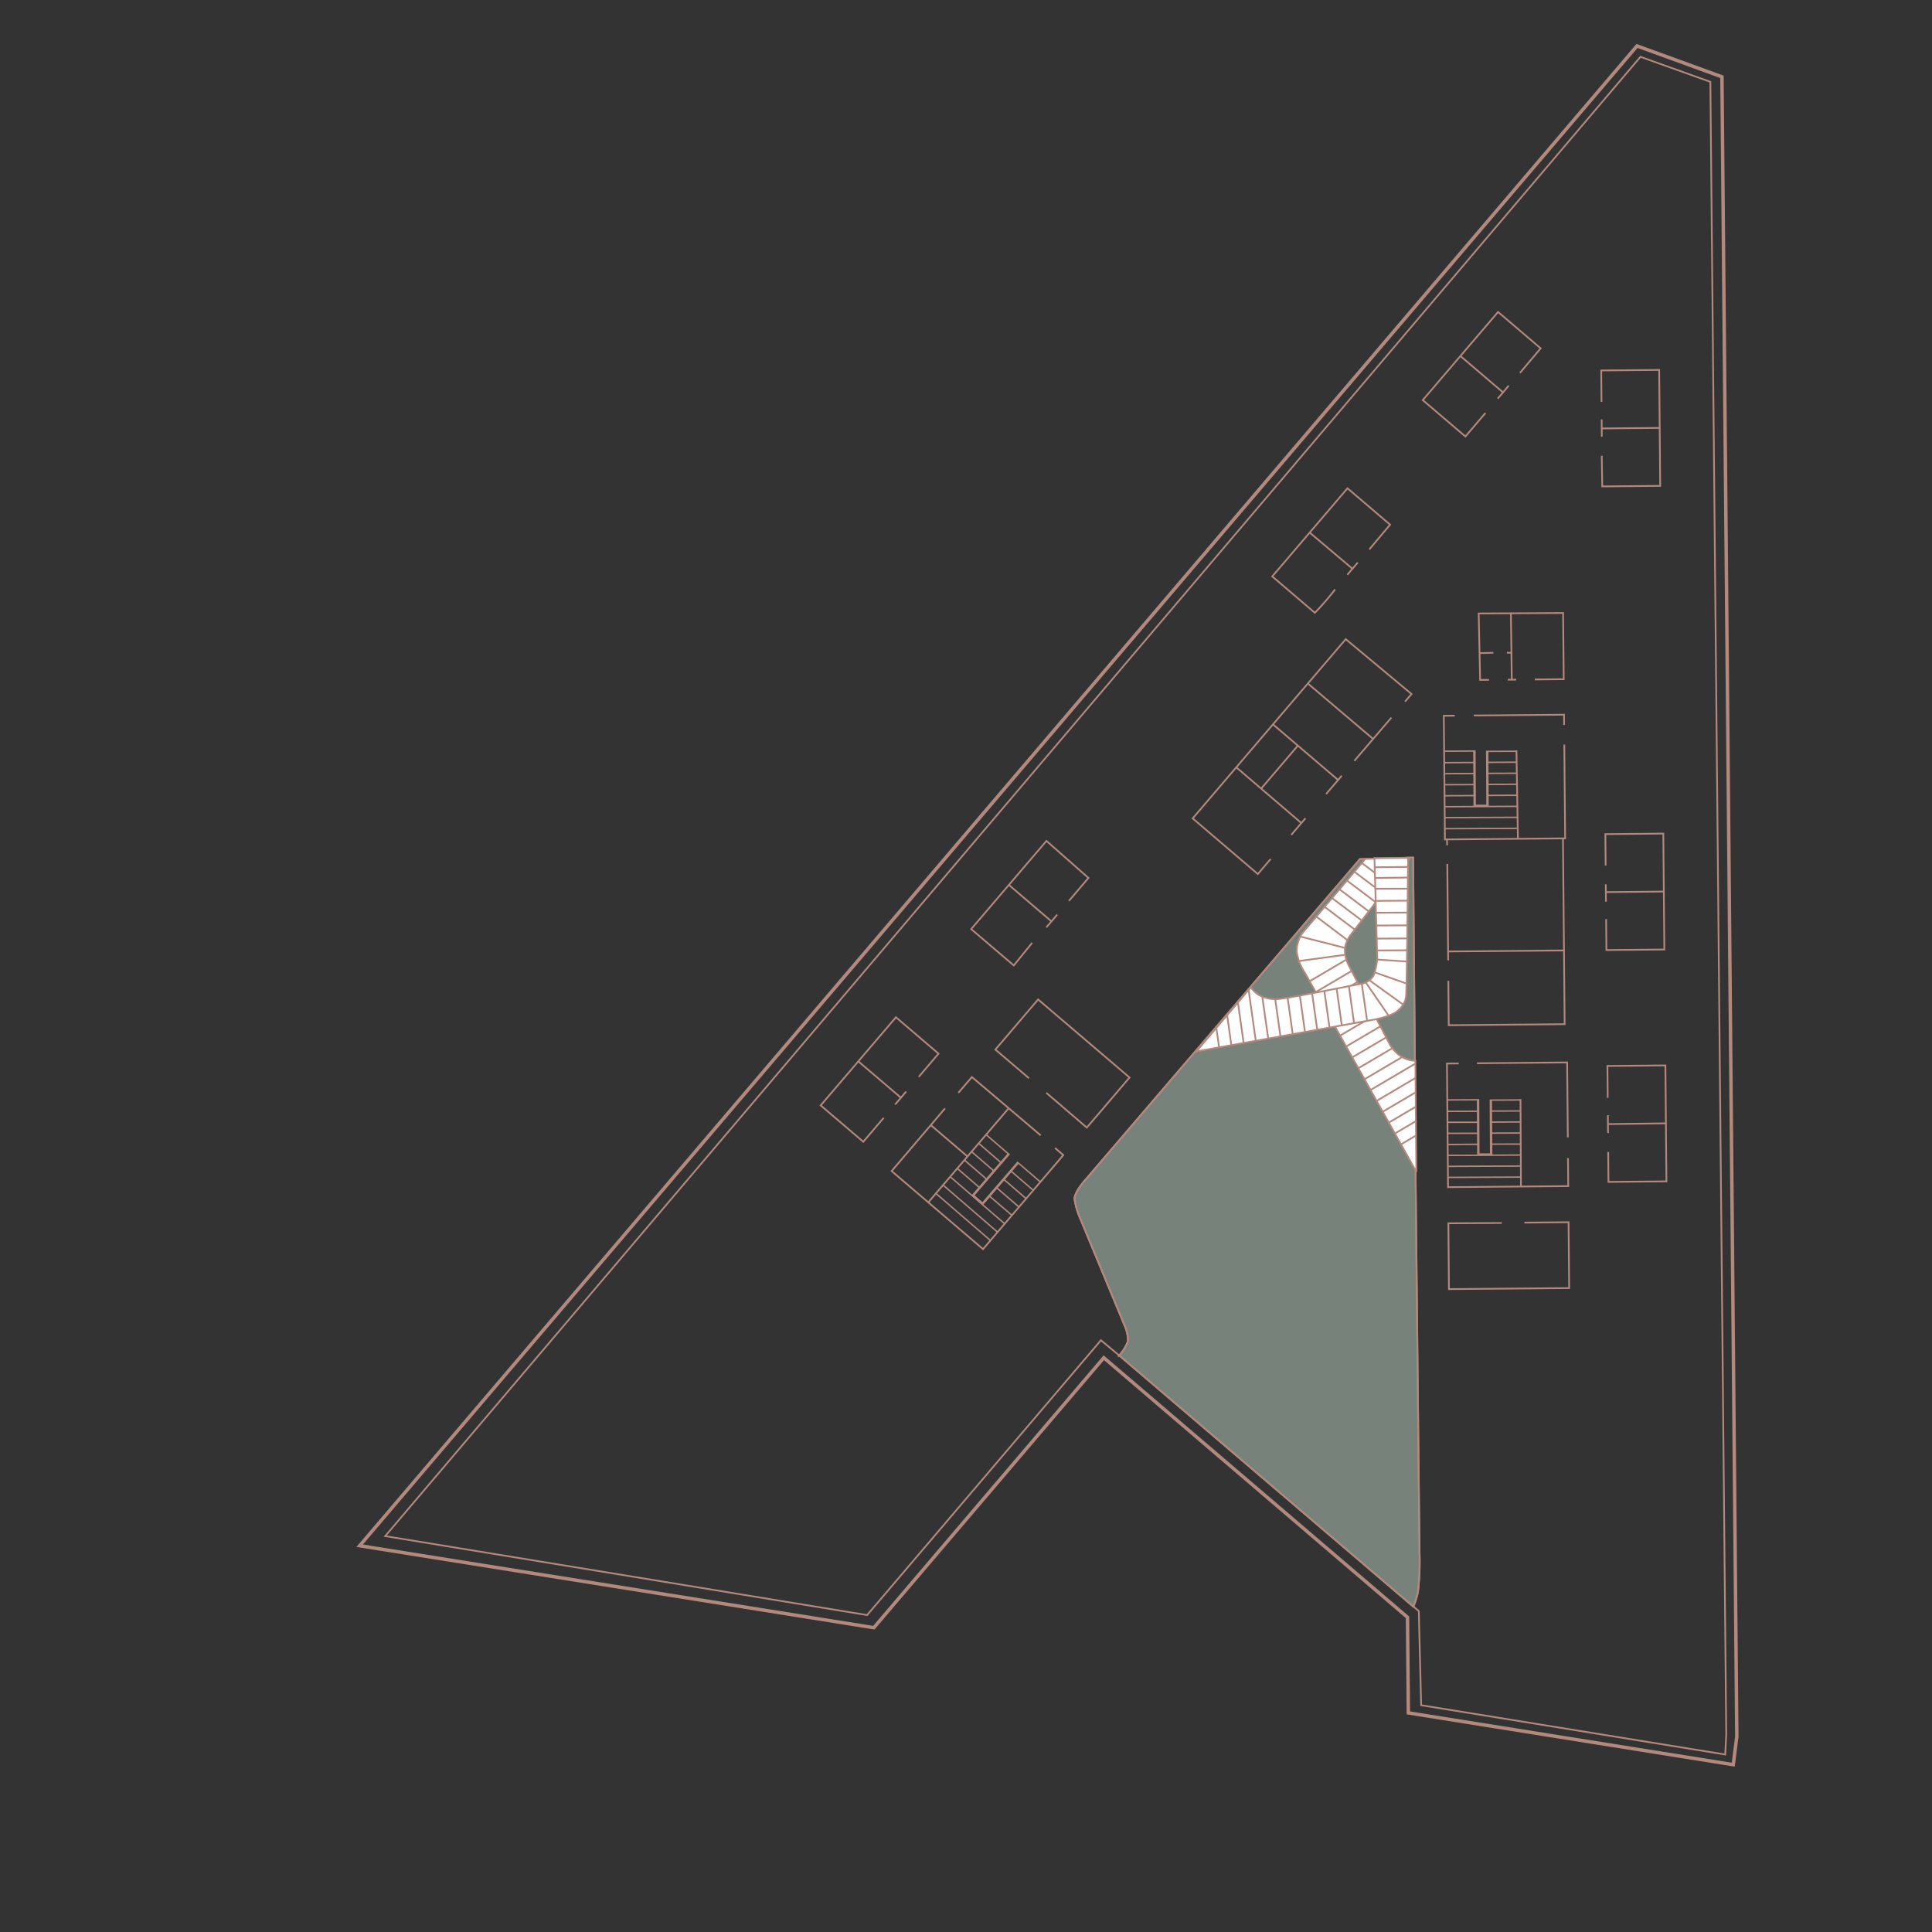 <svg xmlns="http://www.w3.org/2000/svg" xmlns:xlink="http://www.w3.org/1999/xlink" viewBox="0 -85 90 90"><rect x="0" y="-85" width="90" height="90" fill="#333333" stroke="none"/><defs><style>.cls-1,.cls-10,.cls-11,.cls-3,.cls-5{fill:none;}.cls-2{fill:#77827a;}.cls-10,.cls-11,.cls-2,.cls-3,.cls-4,.cls-5{stroke:#b4897d;}.cls-10,.cls-2,.cls-3,.cls-4,.cls-5{stroke-width:0.08px;}.cls-3{stroke-miterlimit:10;}.cls-4{fill:#fff;}.cls-4,.cls-5{stroke-linecap:square;}.cls-6{clip-path:url(#clip-path);}.cls-7{fill:#b4897d;}.cls-8{clip-path:url(#clip-path-2);}.cls-9{clip-path:url(#clip-path-3);}.cls-11{stroke-width:0.16px;}</style><clipPath id="clip-path"><rect class="cls-1" x="24.894" y="45.863" width="3.635" height="3.91" transform="translate(-10.016 7.183) rotate(-12.92)"/></clipPath><clipPath id="clip-path-2"><rect class="cls-1" x="36.325" y="73.12" width="3.92" height="3.669" transform="translate(-45.867 73.374) rotate(-61.867)"/></clipPath><clipPath id="clip-path-3"><rect class="cls-1" x="44.101" y="58.857" width="3.92" height="3.669" transform="matrix(0.471, -0.882, 0.882, 0.471, -29.178, 72.694)"/></clipPath></defs>
<g id='wrapper' transform='rotate(28), scale(1, -1)'>
<title>5</title>
<g id="Stairs_Outline" data-name="Stairs Outline"><path class="cls-2" d="M35.772,43.775l17.596-3.904a4.283,4.283,0,0,1-.127.692,12.187,12.187,0,0,1-.812,1.686L43.846,57.995l-5.143,3.287.803,1.53c.052.074.623-.435,1.011-.56a1.807,1.807,0,0,1,.977.103l-4.52,8.326-.253-.14.948-1.725-1.494-.611-.887,1.521-.47-.27-4.272-19.17s-.195-.76-.035-1.048a3.486,3.486,0,0,1,.686-.702l4.188-3.449a1.729,1.729,0,0,0,.436-.535A1.927,1.927,0,0,0,35.772,43.775Z"/><path class="cls-3" d="M36.721,70.542l-1.903-1.086-4.272-19.17s-.195-.76-.035-1.048a3.486,3.486,0,0,1,.686-.702l4.188-3.449a1.729,1.729,0,0,0,.436-.535,2.249,2.249,0,0,0-.069-.854"/><path class="cls-3" d="M53.368,39.846a4.431,4.431,0,0,1-.127.716,12.187,12.187,0,0,1-.812,1.686L43.846,57.995l-5.143,3.287.803,1.53c.052.074.623-.435,1.011-.56a1.807,1.807,0,0,1,.977.103l-4.52,8.326-.253-.14"/></g><g id="Stairs"><path class="cls-4" d="M43.978,57.828l-8.933,5.747a2.382,2.382,0,0,0-.802.689,1.506,1.506,0,0,0-.177.875l.969,4.444,1.817,1.021-.767-4.531a1.424,1.424,0,0,1,.061-.596,1.529,1.529,0,0,1,.527-.631l3.432-2.363a1.692,1.692,0,0,1,.833-.246,1.291,1.291,0,0,1,.572.138Z"/><line class="cls-5" x1="35.444" y1="63.369" x2="36.425" y2="64.97"/><line class="cls-5" x1="35.935" y1="63.06" x2="36.916" y2="64.661"/><line class="cls-5" x1="36.427" y1="62.752" x2="37.385" y2="64.315"/><line class="cls-5" x1="36.919" y1="62.443" x2="37.899" y2="64.043"/><line class="cls-5" x1="37.41" y1="62.134" x2="38.391" y2="63.735"/><line class="cls-5" x1="37.865" y1="61.765" x2="38.848" y2="63.369"/><line class="cls-5" x1="38.356" y1="61.456" x2="39.311" y2="63.014"/><line class="cls-5" x1="38.848" y1="61.147" x2="39.792" y2="62.689"/><line class="cls-5" x1="39.335" y1="60.834" x2="40.27" y2="62.358"/><line class="cls-5" x1="39.834" y1="60.522" x2="40.875" y2="62.222"/><line class="cls-5" x1="40.322" y1="60.22" x2="41.543" y2="62.212"/><line class="cls-5" x1="40.793" y1="59.877" x2="41.864" y2="61.626"/><line class="cls-5" x1="41.283" y1="59.566" x2="42.189" y2="61.045"/><line class="cls-5" x1="41.771" y1="59.252" x2="42.512" y2="60.462"/><line class="cls-5" x1="42.258" y1="58.935" x2="42.851" y2="59.904"/><line class="cls-5" x1="42.746" y1="58.62" x2="43.154" y2="59.287"/><line class="cls-5" x1="34.413" y1="66.72" x2="36.129" y2="66.447"/><line class="cls-5" x1="34.326" y1="66.129" x2="36.042" y2="65.856"/><line class="cls-5" x1="34.072" y1="64.97" x2="36.146" y2="65.476"/><line class="cls-5" x1="34.536" y1="63.928" x2="36.297" y2="65.193"/><line class="cls-5" x1="34.536" y1="67.242" x2="36.207" y2="66.976"/><line class="cls-5" x1="34.659" y1="67.764" x2="36.307" y2="67.502"/><line class="cls-5" x1="34.782" y1="68.286" x2="36.425" y2="68.025"/><line class="cls-5" x1="34.905" y1="68.808" x2="36.498" y2="68.555"/><line class="cls-5" x1="35.028" y1="69.331" x2="36.567" y2="69.085"/><line class="cls-5" x1="35.395" y1="69.814" x2="36.665" y2="69.611"/><path class="cls-4" d="M32.3,57.971,38.96,63.203s.65.531.744.88a1.014,1.014,0,0,1-.06.893c-.183.406-2.87,5.585-2.87,5.585l-1.378-.748,2.3-4.05a3.067,3.067,0,0,0,.23-.802.862.862,0,0,0-.402-.664c-.225-.179-2.283-1.871-2.872-2.289a1.639,1.639,0,0,0-.946-.352,1.291,1.291,0,0,0-.572.138Zm6.352,4.991-1.019,1.39m.532-1.772-1.023,1.409m.566-1.767-.988,1.36m.5-1.676-.97,1.335m.528-1.715-.992,1.366m.53-1.718L35.355,62.5m.516-1.698-.997,1.373m-.471-.34,1.002-1.379m-.435-.386L33.837,61.626m.664-1.912L33.112,61.626m.938-2.268-1.112,1.531m.653-1.887-.804,1.107m.326-1.436-.509.701m6.38,6.894-1.248-.562m1.683-.355-1.514-.23m1.854-.701-1.844.253m1.485-1.017-1.621.842M38.72,66.72l-1.163-.627m-.288.471,1.198.646m-.258.554-1.26-.679m.956,1.191-1.239-.668m.969,1.152-1.255-.677m1.018,1.184-1.268-.679m1.003,1.125L35.871,69.021m1.038,1.134-1.304-.711"/><g class="cls-6"><path class="cls-7" d="M24.643,46.409l3.313-.753.015.065-3.313.753Zm3.432-.255-3.296.749.015.065,3.296-.749Zm-1.193,3.507-.557-2.463.468-.106.553,2.443,1.386-.312-.015-.065-1.278.29-.098-.433L28.6,48.73l-.015-.065-1.258.286-.098-.434,1.304-.296-.015-.065-1.304.296-.098-.435,1.27-.289-.015-.065-1.27.289-.098-.435,1.306-.292-.015-.065-1.306.292-.099-.437,1.303-.295-.015-.065L24.9,47.4l.015.065,1.291-.293.098.431-1.281.291.015.065,1.281-.291.098.434-1.28.291.015.065,1.28-.291.098.434-1.292.296.015.065,1.292-.296.098.434-1.279.291.015.065,1.279-.291.103.455-1.296.294.015.065Z"/></g><g class="cls-8"><path class="cls-7" d="M37.638,72.523l3.021,1.623-.032.059-3.021-1.623Zm2.783,2.078-3.006-1.615-.032.059,3.006,1.615ZM37.198,76.46l1.2-2.229.427.23-1.191,2.211,1.262.681.032-.059-1.165-.626.211-.392,1.147.617.031-.059-1.147-.617.212-.393,1.189.639.032-.059-1.189-.639.212-.393,1.158.622.031-.059-1.158-.622.212-.393,1.171.629.032-.059-1.171-.629.213-.396,1.188.639.032-.059-3.001-1.615-.032.059,1.189.641-.21.39-1.168-.627-.032.059,1.168.627-.212.393-1.167-.627-.032.059,1.167.627-.212.393-1.151-.618-.031.059,1.151.619-.212.393-1.167-.627-.032.059,1.167.627-.222.411L35.95,75.713l-.032.059Z"/></g><g class="cls-9"><path class="cls-7" d="M45.414,58.259l3.021,1.623-.031.059-3.021-1.623Zm2.783,2.078-3.006-1.615-.032.059,3.006,1.615Zm-3.223,1.859,1.2-2.229.427.23-1.191,2.211,1.262.681.032-.059-1.165-.626.211-.392,1.147.617.031-.059-1.147-.617.212-.393,1.189.639.032-.059-1.189-.639.212-.393,1.158.622.032-.059-1.158-.622.212-.393,1.165.621.032-.059L46.512,60.6l.213-.396,1.188.639.032-.059-3.037-1.632-.031.059,1.225.657-.21.391L44.68,59.604l-.032.059,1.211.655-.212.393-1.207-.646-.032.059,1.207.646-.212.393-1.22-.649-.031.059,1.22.649-.212.393-1.208-.648-.031.059,1.208.648-.222.411-1.225-.661-.032.059Z"/></g></g><g id="NEW_Inner" data-name="NEW Inner"><polyline class="cls-10" points="21.435 50.855 21.74 52.239 19.193 52.803 18.025 47.532 20.573 46.968 20.889 48.398"/><polyline class="cls-10" points="21.239 49.972 21.158 49.603 21.067 49.195"/><line class="cls-10" x1="18.608" y1="50.167" x2="21.157" y2="49.603"/><polyline class="cls-10" points="23.413 51.062 23.625 52.006 27.729 51.112"/><polyline class="cls-10" points="28.594 50.906 29.092 50.795 27.846 45.171 22.38 46.383 23.205 50.127"/><line class="cls-10" x1="25.821" y1="51.534" x2="24.568" y2="45.878"/><line class="cls-10" x1="22.988" y1="49.129" x2="25.174" y2="48.644"/><polyline class="cls-10" points="25.995 53.206 23.989 53.649 24.652 56.644 30.119 55.434 29.456 52.439 27.028 52.985"/><polyline class="cls-10" points="23.168 58.843 22.908 57.512 20.359 58.075 21.527 63.349 24.064 62.744 23.763 61.372"/><line class="cls-10" x1="23.582" y1="60.551" x2="23.413" y2="59.787"/><line class="cls-10" x1="20.944" y1="60.717" x2="23.474" y2="60.152"/><polyline class="cls-10" points="31.144 67.508 30.946 66.608 27.049 67.472 28.295 73.096 32.191 72.233 32.005 71.393"/><line class="cls-10" x1="31.465" y1="68.951" x2="31.685" y2="69.948"/><line class="cls-10" x1="27.726" y1="70.527" x2="31.633" y2="69.656"/><line class="cls-10" x1="29.783" y1="72.762" x2="29.215" y2="70.195"/><polyline class="cls-10" points="28.295 73.096 29.425 78.192 33.331 77.375 33.23 76.921"/><line class="cls-10" x1="33.018" y1="75.965" x2="32.44" y2="73.373"/><line class="cls-10" x1="28.841" y1="75.538" x2="32.703" y2="74.694"/><line class="cls-10" x1="32.191" y1="72.233" x2="32.248" y2="72.49"/><path class="cls-10" d="M27.899,80.005a12.206,12.206,0,0,0-.321-1.404l-2.547.564.58,2.621.586,2.65,2.548-.564-.313-1.471"/><polyline class="cls-10" points="25.611 81.787 28.162 81.236 28.083 80.876"/><line class="cls-10" x1="28.245" y1="81.608" x2="28.162" y2="81.236"/><polyline class="cls-10" points="30.768 92.952 31.082 94.417 28.534 94.981 27.365 89.709 29.914 89.145 30.225 90.553"/><line class="cls-10" x1="30.415" y1="91.406" x2="30.586" y2="92.184"/><line class="cls-10" x1="27.954" y1="92.345" x2="30.493" y2="91.782"/><polyline class="cls-10" points="34.756 93.543 34.057 94.832 36.429 96.12 39.007 91.374 36.634 90.085 35.944 91.336"/><line class="cls-10" x1="35.145" y1="92.829" x2="35.53" y2="92.118"/><line class="cls-10" x1="37.711" y1="93.743" x2="35.338" y2="92.454"/><polyline class="cls-10" points="38.085 80.671 39.266 81.313 37.793 84.022 34.331 82.156 35.845 79.454 36.209 79.652"/><line class="cls-10" x1="36.977" y1="80.069" x2="37.318" y2="80.253"/><line class="cls-10" x1="35.653" y1="82.869" x2="37.148" y2="80.144"/><line class="cls-10" x1="35.234" y1="80.544" x2="35.794" y2="80.861"/><line class="cls-10" x1="36.565" y1="81.271" x2="36.351" y2="81.157"/><polyline class="cls-10" points="40.72 78.636 42.806 74.797 37.884 72.124 35.134 77.186 35.583 77.429"/><polyline class="cls-10" points="36.364 77.854 40.055 79.859 40.283 79.439"/><polyline class="cls-10" points="41.118 66.382 42.104 64.566 46.849 67.143 42.707 74.766"/><line class="cls-10" x1="38.518" y1="71.166" x2="40.662" y2="67.221"/><line class="cls-10" x1="45.187" y1="70.15" x2="40.45" y2="67.578"/><line class="cls-10" x1="37.969" y1="72.169" x2="38.104" y2="71.93"/><line class="cls-10" x1="45.483" y1="73.795" x2="45.868" y2="73.087"/><polyline class="cls-10" points="46.256 72.375 46.946 71.106 49.317 72.395 46.739 77.14 44.367 75.851 45.067 74.564"/><line class="cls-10" x1="45.659" y1="73.479" x2="48.02" y2="74.763"/><polyline class="cls-10" points="44.098 63.619 47.788 65.624 49.456 62.555"/><polyline class="cls-10" points="49.915 61.709 50.538 60.562 45.617 57.889 42.869 62.95 43.349 63.211"/><polyline class="cls-10" points="49.536 58.102 51.341 59.084 52.807 56.388 47.884 53.716 46.421 56.411 48.61 57.591"/><polyline class="cls-10" points="50.231 65.055 49.523 66.361 51.895 67.65 54.473 62.904 52.1 61.615 51.435 62.84"/><path class="cls-10" d="M50.616,64.346l.397-.731"/><line class="cls-10" x1="53.183" y1="65.279" x2="50.83" y2="63.989"/><line class="cls-10" x1="46.673" y1="63.094" x2="48.603" y2="59.511"/><line class="cls-10" x1="40.873" y1="73.747" x2="38.879" y2="77.35"/></g><g id="NEW_Outer" data-name="NEW Outer"><polygon class="cls-11" points="31.634 27.212 8.693 19.339 28.431 108.962 32.601 109.549 69.51 41.607 69.979 40.374 55.482 35.398 53.356 39.312 35.189 43.345 31.634 27.212"/><polygon class="cls-10" points="31.082 27.585 34.688 44.002 35.772 43.775 53.687 39.812 55.841 35.993 69.426 40.616 69.031 41.459 32.234 109.089 28.811 108.59 9.533 20.293 31.082 27.585"/></g><g id="Anchor"><line class="cls-1" x2="7.5"/></g>
    <g class="rooms">
        <g id="storey-U2">
            <g id="product-U2-Y06-M">
            </g>
            <g id="product-U2-Y09-I">
            </g>
            <g id="product-U2-X10-M">
            </g>
            <g id="product-U2-Y07-M">
            </g>
            <g id="product-U2-X08-M">
            </g>
            <g id="product-U2-X12-S">
            </g>
            <g id="product-U2-X08-G">
            </g>
            <g id="product-U2-Y08-O">
            </g>
            <g id="product-U2-Y06-I">
            </g>
            <g id="product-U2-X07-G">
            </g>
            <g id="product-U2-X13-R">
            </g>
            <g id="product-U2-X07-H">
            </g>
            <g id="product-U2-Y08-L">
            </g>
            <g id="product-U2-Y08-I">
            </g>
            <g id="product-U2-Y07-J">
            </g>
            <g id="product-U2-X07-K">
            </g>
            <g id="product-U2-X05-A">
            </g>
            <g id="product-U2-X11-A">
            </g>
            <g id="product-U2-Y03-A">
            </g>
            <g id="product-U2-X12-J">
            </g>
            <g id="product-U2-X12-R">
            </g>
            <g id="product-U2-X12-Q">
            </g>
            <g id="product-U2-X12-O">
            </g>
            <g id="product-U2-X06-G">
            </g>
            <g id="product-U2-Y07-I">
            </g>
            <g id="product-U2-X11-I">
            </g>
            <g id="product-U2-X12-T">
            </g>
            <g id="product-U2-X12-R">
            </g>
            <g id="product-U2-X13-Q">
            </g>
        </g>
        <g id="storey-U1">
            <g id="product-U1-X08-M">
            </g>
            <g id="product-U1-X07-H">
            </g>
            <g id="product-U1-X13-R">
            </g>
            <g id="product-U1-X12-O">
            </g>
            <g id="product-U1-X07-G">
            </g>
            <g id="product-U1-X08-G">
            </g>
            <g id="product-U1-X08-I">
            </g>
            <g id="product-U1-Y07-J">
            </g>
            <g id="product-U1-Y03-A">
            </g>
            <g id="product-U1-X07-K">
            </g>
            <g id="product-U1-Y06-I">
            </g>
            <g id="product-U1-Y09-I">
            </g>
            <g id="product-U1-X12-N">
            </g>
            <g id="product-U1-X11-I">
            </g>
            <g id="product-U1-X12-J">
            </g>
            <g id="product-U1-X06-G">
            </g>
            <g id="product-U1-X15-S">
            </g>
            <g id="product-U1-X12-L">
            </g>
            <g id="product-U1-X08-Lb">
            </g>
            <g id="product-U1-X16-T">
            </g>
            <g id="product-U1-X09-O">
            </g>
            <g id="product-U1-X08-Ka">
            </g>
            <g id="product-U1-X08-La">
            </g>
            <g id="product-U1-Y07-O">
            </g>
            <g id="product-U1-X08-Kb">
            </g>
            <g id="product-U1-X08-Kc">
            </g>
            <g id="product-U1-X08-N">
            </g>
            <g id="product-U1-X11-O">
            </g>
            <g id="product-U1-X12-R">
            </g>
            <g id="product-U1-X12-Q">
            </g>
            <g id="product-U1-Y10-I">
            </g>
            <g id="product-U1-Y08-L">
            </g>
            <g id="product-U1-X12-T">
            </g>
            <g id="product-U1-Y07-I">
            </g>
            <g id="product-U1-Y11-O">
            </g>
            <g id="product-U1-X09-I">
            </g>
            <g id="product-U1-X12-M">
            </g>
            <g id="product-U1-Y06-M">
            </g>
            <g id="product-U1-Y08-I">
            </g>
            <g id="product-U1-Y07-P">
            </g>
            <g id="product-U1-Y08-N">
            </g>
            <g id="product-U1-X11-N">
            </g>
            <g id="product-U1-X05-A">
            </g>
        </g>
        <g id="storey-U3">
            <g id="product-U3-X10-M">
            </g>
            <g id="product-U3-Y03-A">
            </g>
            <g id="product-U3-X11-I">
            </g>
            <g id="product-U3-X12-J">
            </g>
            <g id="product-U3-X04-A">
            </g>
            <g id="product-U3-Y07-M">
            </g>
            <g id="product-U3-X07-A">
            </g>
            <g id="product-U3-Y09-I">
            </g>
            <g id="product-U3-Y6-I">
            </g>
            <g id="product-U3-Y08-I">
            </g>
            <g id="product-U3-Y08-L">
            </g>
            <g id="product-U3-Y07-J">
            </g>
            <g id="product-U3-X10-N">
            </g>
            <g id="product-U3-X07-H">
            </g>
            <g id="product-U3-X12-O">
            </g>
            <g id="product-U3-X12-R">
            </g>
            <g id="product-U3-X12Q">
            </g>
            <g id="product-U3-X13-P">
            </g>
            <g id="product-U3-X07-G">
            </g>
            <g id="product-U3-Y06-M">
            </g>
            <g id="product-U3-Y07-I">
            </g>
            <g id="product-U3-X07-K">
            </g>
            <g id="product-U3-X06-G">
            </g>
            <g id="product-U3-X08-G">
            </g>
        </g>
        <g id="storey-06">
            <g id="product-06-Y10-G">
            </g>
            <g id="product-06-Y10-L">
            </g>
            <g id="product-06-X06-A">
            </g>
            <g id="product-06-Y10-K">
            </g>
            <g id="product-06-Y07-M">
            </g>
            <g id="product-06-X07-G">
            </g>
            <g id="product-06-X11-H">
            </g>
            <g id="product-06-X11-G">
            </g>
            <g id="product-06-Y03-C">
            </g>
            <g id="product-06-Y03-D">
            </g>
            <g id="product-06-Y08-C">
            </g>
            <g id="product-06-Y06-H">
            </g>
            <g id="product-06-Y06-G">
            </g>
            <g id="product-06-Y09-G">
            </g>
            <g id="product-06-Y09-H">
            </g>
            <g id="product-06-X09-G">
            </g>
            <g id="product-06-X06-G">
            </g>
            <g id="product-06-Y09-A">
            </g>
            <g id="product-06-X08-D">
            </g>
            <g id="product-06-X10-I">
            </g>
            <g id="product-06-X10-H">
            </g>
            <g id="product-06-X10-G">
            </g>
            <g id="product-06-X03-A">
            </g>
            <g id="product-06-X07-H">
            </g>
            <g id="product-06-X07-J">
            </g>
            <g id="product-06-Y10-I">
            </g>
            <g id="product-06-X11-I">
            </g>
            <g id="product-06-Y06-I">
            </g>
            <g id="product-06-Y00-A">
            </g>
            <g id="product-06-Y02-A">
            </g>
            <g id="product-06-Y09-I">
            </g>
            <g id="product-06-X06-H">
            </g>
            <g id="product-06-X07-G">
            </g>
            <g id="product-06-X03-C">
            </g>
            <g id="product-06-X08-G">
            </g>
            <g id="product-06-X03-D">
            </g>
            <g id="product-06-Y05-D">
            </g>
            <g id="product-06-Y05-D">
            </g>
            <g id="product-06-X08-C">
            </g>
            <g id="product-06-Y08-D">
            </g>
            <g id="product-06-Y05-H">
            </g>
            <g id="product-06-Y05-J">
            </g>
            <g id="product-06-Y05-G">
            </g>
            <g id="product-06-Y05-J">
            </g>
            <g id="product-06-X05-C">
            </g>
            <g id="product-06-X05-D">
            </g>
            <g id="product-06-Y04-G">
            </g>
            <g id="product-06-X10-K">
            </g>
            <g id="product-06-X10-L">
            </g>
            <g id="product-06-X02-A">
            </g>
            <g id="product-06-Y10-H">
            </g>
            <g id="product-06-Y08-H">
            </g>
        </g>
        <g id="storey-01">
            <g id="product-01-X14-J">
            </g>
            <g id="product-01-X08-O">
            </g>
            <g id="product-01-Y08-L">
            </g>
            <g id="product-01-Y08-M">
            </g>
            <g id="product-01-Y06-G">
            </g>
            <g id="product-01-X11-H">
            </g>
            <g id="product-01-Y09-C">
            </g>
            <g id="product-01-Y05-C">
            </g>
            <g id="product-01-X12-C">
            </g>
            <g id="product-01-X06-I">
            </g>
            <g id="product-01-Y08-N">
            </g>
            <g id="product-01-X11-F">
            </g>
            <g id="product-01-X06-G">
            </g>
            <g id="product-01-Y05-E">
            </g>
            <g id="product-01-X15-S">
            </g>
            <g id="product-01-X11-G">
            </g>
            <g id="product-01-X-15-T">
            </g>
            <g id="product-01-X05-I">
            </g>
            <g id="product-01-X15-G">
            </g>
            <g id="product-01-X12-A">
            </g>
            <g id="product-01-X7-K">
            </g>
            <g id="product-01-Y04-E">
            </g>
            <g id="product-01-X12-B">
            </g>
            <g id="product-01-X12-D">
            </g>
            <g id="product-01-Y6-M">
            </g>
            <g id="product-01-Y07-P">
            </g>
            <g id="product-01-X13-B">
            </g>
            <g id="product-01-X09-G">
            </g>
            <g id="product-01-X08-G">
            </g>
            <g id="product-01-Y06-I">
            </g>
            <g id="product-01-X08-P">
            </g>
            <g id="product-01-X13-A">
            </g>
            <g id="product-01-X10-A">
            </g>
            <g id="product-01-X12-P">
            </g>
            <g id="product-01-X08-Oc">
            </g>
            <g id="product-01-X14-H">
            </g>
            <g id="product-01-X14-F">
            </g>
            <g id="product-01-X13-Q">
            </g>
            <g id="product-01-X11-A">
            </g>
            <g id="product-01-X10-H">
            </g>
            <g id="product-01-X13-H">
            </g>
            <g id="product-01-X09-H">
            </g>
            <g id="product-01-X14-G">
            </g>
            <g id="product-01-X17-M">
            </g>
            <g id="product-01-Y08-G">
            </g>
            <g id="product-01-X07-H">
            </g>
            <g id="product-01-X07-G">
            </g>
            <g id="product-01-Y01-B">
            </g>
            <g id="product-01-X07-K">
            </g>
            <g id="product-01-X08-Oa">
            </g>
            <g id="product-01-X08-Pb">
            </g>
            <g id="product-01-X08-Pa">
            </g>
            <g id="product-01-X08-Ob">
            </g>
            <g id="product-??01-Y02-C">
            </g>
            <g id="product-??01-Y03-C">
            </g>
            <g id="product-01-Y06-H">
            </g>
            <g id="product-01-Y04-G">
            </g>
            <g id="product-01-Y07-O">
            </g>
            <g id="product-01-Y05-F">
            </g>
            <g id="product-01-X16-T">
            </g>
            <g id="product-01-X02-C">
            </g>
            <g id="product-01-X13-J">
            </g>
            <g id="product-01-X11-I">
            </g>
            <g id="product-01-Y09-G">
            </g>
            <g id="product-01-X04-I">
            </g>
            <g id="product-01-X12-Q">
            </g>
            <g id="product-01-X12-R">
            </g>
            <g id="product-01-X12-G">
            </g>
            <g id="product-01-Y04-F">
            </g>
        </g>
        <g id="storey-07L">
            <g id="product-07-Y06-I">
            </g>
            <g id="product-07-Y06-G">
            </g>
            <g id="product-07-Y06-H">
            </g>
            <g id="product-07-X07-G">
            </g>
            <g id="product-07-X07-J">
            </g>
            <g id="product-07-X07-H">
            </g>
            <g id="product-07-X09-C">
            </g>
            <g id="product-07-X06-A">
            </g>
            <g id="product-07-X05-I">
            </g>
            <g id="product-07-Y04-A">
            </g>
            <g id="product-07-Y00-A">
            </g>
            <g id="product-07-X06-Ha">
            </g>
            <g id="product-07-X06-Hc">
            </g>
            <g id="product-07-Y05-J">
            </g>
            <g id="product-07-Y05-K">
            </g>
            <g id="product-07-Y07-C">
            </g>
            <g id="product-07-X08-C">
            </g>
            <g id="product-07-X05-A">
            </g>
            <g id="product-07-Y05-H">
            </g>
            <g id="product-07-Y07-H">
            </g>
            <g id="product-07-Y07-I">
            </g>
            <g id="product-07-Y07-G">
            </g>
            <g id="product-07-X06-G">
            </g>
            <g id="product-07-X04-E">
            </g>
            <g id="product-07-X04-A">
            </g>
            <g id="product-07-Y08-J">
            </g>
            <g id="product-07-Y05-A">
            </g>
            <g id="product-07-Y08-C">
            </g>
            <g id="product-07-X07-K">
            </g>
            <g id="product-07-X07-A">
            </g>
            <g id="product-XX-XX">
            </g>
        </g>
        <g id="storey-03">
            <g id="product-03-Y03-C">
            </g>
            <g id="product-03-Y12-G">
            </g>
            <g id="product-03-X14-H">
            </g>
            <g id="product-03-X09-D">
            </g>
            <g id="product-03-Y05-I">
            </g>
            <g id="product-03-Y06-G">
            </g>
            <g id="product-03-Y09-H">
            </g>
            <g id="product-03-X09-C">
            </g>
            <g id="product-03-Y06-H">
            </g>
            <g id="product-03-Y06-I">
            </g>
            <g id="product-03-X12-D">
            </g>
            <g id="product-03-X11-H">
            </g>
            <g id="product-03-Y04-H">
            </g>
            <g id="product-03-Y12-C">
            </g>
            <g id="product-03-Y09-G">
            </g>
            <g id="product-03-Y7-M">
            </g>
            <g id="product-03-Y10-K">
            </g>
            <g id="product-03-Y10-L">
            </g>
            <g id="product-03-Y05-H">
            </g>
            <g id="product-03-X12-C">
            </g>
            <g id="product-03-Y12-L">
            </g>
            <g id="product-03-Y10-G">
            </g>
            <g id="product-03-Y12-H">
            </g>
            <g id="product-03-X11-G">
            </g>
            <g id="product-03-Y07-D">
            </g>
            <g id="product-03-X13-T">
            </g>
            <g id="product-03-X10-I">
            </g>
            <g id="product-03-Y09-I">
            </g>
            <g id="product-03-X07-G">
            </g>
            <g id="product-03-X07-J">
            </g>
            <g id="product-03-X07-H">
            </g>
            <g id="product-03-X15-J">
            </g>
            <g id="product-03-X6-C">
            </g>
            <g id="product-03-Y07-C">
            </g>
            <g id="product-03-X14-G">
            </g>
            <g id="product-03-X6-D">
            </g>
            <g id="product-03-Y12-D">
            </g>
            <g id="product-03-Y07-G">
            </g>
            <g id="product-03-X04-D">
            </g>
            <g id="product-03-X13-G">
            </g>
            <g id="product-03-X15-H">
            </g>
            <g id="product-03-X04-C">
            </g>
            <g id="product-03-Y12-I">
            </g>
            <g id="product-03-Y08-H">
            </g>
            <g id="product-03-X14-G">
            </g>
            <g id="product-03-X14-I">
            </g>
            <g id="product-03-Y-10-H">
            </g>
            <g id="product-03-X11-I">
            </g>
            <g id="product-03-X10-L">
            </g>
            <g id="product-03-Y05-A">
            </g>
            <g id="product-03-Y05-C">
            </g>
            <g id="product-03-Y00-A">
            </g>
            <g id="product-03-Y10-I">
            </g>
            <g id="product-03-Y03-D">
            </g>
            <g id="product-03-X10-H">
            </g>
            <g id="product-03-10-K">
            </g>
            <g id="product-03-Y05-J">
            </g>
            <g id="product-03-X10-G">
            </g>
            <g id="product-03-Y11-G">
            </g>
            <g id="product-03-X06-A">
            </g>
            <g id="product-03-X08-G">
            </g>
        </g>
        <g id="storey-05">
            <g id="product-05-Y09-H">
                <path style="stroke:none; fill:none;"  pointer-events="visible" d="M46.1,64.332 L47.638,65.167 L48.784,63.058 L47.246,62.223 L46.1,64.332"/>
            </g>
            <g id="product-05-X11-C">
                <path style="stroke:none; fill:none;"  pointer-events="visible" d="M18.677,50.115 L21.073,49.584 L20.523,47.099 L18.126,47.63 L18.677,50.115"/>
            </g>
            <g id="product-05-X11-H">
                <path style="stroke:none; fill:none;"  pointer-events="visible" d="M25.604,51.23 L25.055,48.754 L23.346,49.132 L23.895,51.609 L25.604,51.23"/>
            </g>
            <g id="product-05-Y04-G">
                <path style="stroke:none; fill:none;"  pointer-events="visible" d="M29.545,78.244 L32.843,93.135 L37.788,84.033 L34.382,82.183 L35.857,79.461 L33.392,78.122 L33.238,77.426 L29.545,78.244"/>
            </g>
            <g id="product-05-Y10-I">
                <path style="stroke:none; fill:none;"  pointer-events="visible" d="M49.515,54.73 L48.187,57.174 L49.583,57.932 L50.91,55.488 L49.515,54.73"/>
            </g>
            <g id="product-05-X10-I">
                <path style="stroke:none; fill:none;"  pointer-events="visible" d="M27.622,53.023 L26.083,53.363 L26.684,56.078 L28.223,55.738 L27.63,53.061 L27.622,53.023"/>
            </g>
            <g id="product-05-X03-C">
                <path style="stroke:none; fill:none;"  pointer-events="visible" d="M28.017,92.293 L30.414,91.762 L29.864,89.277 L27.467,89.808 L28.017,92.293"/>
            </g>
            <g id="product-05-Y10-G">
                <path style="stroke:none; fill:none;"  pointer-events="visible" d="M52.224,56.216 L50.996,55.548 L50.368,56.704 L51.597,57.371 L52.224,56.216"/>
            </g>
            <g id="product-05-Y10-H">
                <path style="stroke:none; fill:none;"  pointer-events="visible" d="M51.545,57.492 L50.306,56.819 L49.674,57.981 L50.913,58.655 L51.545,57.492"/>
            </g>
            <g id="product-05-Y10-K">
                <path style="stroke:none; fill:none;"  pointer-events="visible" d="M49.423,54.681 L48.176,54.003 L47.544,55.166 L48.791,55.844 L49.423,54.681"/>
            </g>
            <g id="product-05-Y05-H">
                <path style="stroke:none; fill:none;"  pointer-events="visible" d="M37.156,80.28 L35.913,82.568 L37.861,83.626 L39.104,81.338 L37.156,80.28"/>
            </g>
            <g id="product-05-Y05-I">
                <path style="stroke:none; fill:none;"  pointer-events="visible" d="M36.073,79.692 L35.54,80.672 L36.531,81.211 L37.064,80.23 L36.073,79.692"/>
            </g>
            <g id="product-05-Y10-L">
                <path style="stroke:none; fill:none;"  pointer-events="visible" d="M48.728,55.962 L47.48,55.284 L46.903,56.346 L48.151,57.023 L48.728,55.962"/>
            </g>
            <g id="product-05-Y05-J">
                <path style="stroke:none; fill:none;"  pointer-events="visible" d="M36.482,81.302 L35.341,80.683 L34.681,81.899 L35.821,82.519 L36.482,81.302"/>
            </g>
            <g id="product-05-X09-D">
                <path style="stroke:none; fill:none;"  pointer-events="visible" d="M21.578,63.217 L23.975,62.687 L23.425,60.202 L21.028,60.733 L21.578,63.217"/>
            </g>
            <g id="product-05-X10-K">
                <path style="stroke:none; fill:none;"  pointer-events="visible" d="M29.134,52.805 L27.748,53.112 L28.009,54.292 L29.396,53.985 L29.134,52.805"/>
            </g>
            <g id="product-05-X10-L">
                <path style="stroke:none; fill:none;"  pointer-events="visible" d="M29.425,54.116 L28.038,54.423 L28.325,55.715 L29.711,55.408 L29.425,54.116"/>
            </g>
            <g id="product-05-X05-C">
                <path style="stroke:none; fill:none;"  pointer-events="visible" d="M25.682,81.748 L28.079,81.217 L27.529,78.733 L25.132,79.263 L25.682,81.748"/>
            </g>
            <g id="product-05-X10-G">
                <path style="stroke:none; fill:none;"  pointer-events="visible" d="M25.981,53.386 L24.593,53.693 L24.879,54.985 L26.267,54.678 L25.981,53.386"/>
            </g>
            <g id="product-05-X10-H">
                <path style="stroke:none; fill:none;"  pointer-events="visible" d="M26.297,54.808 L24.908,55.116 L25.194,56.408 L26.583,56.101 L26.297,54.808"/>
            </g>
            <g id="product-05-X06-G">
                <path style="stroke:none; fill:none;"  pointer-events="visible" d="M32.066,72.261 L28.477,73.056 L29.005,75.442 L32.594,74.647 L32.321,73.413 L32.275,73.423 L32.061,72.457 L32.107,72.447 L32.066,72.261"/>
            </g>
            <g id="product-05-X06-H">
                <path style="stroke:none; fill:none;"  pointer-events="visible" d="M29.038,75.59 L29.586,78.066 L33.175,77.272 L33.112,76.986 L33.066,76.996 L32.852,76.03 L32.898,76.02 L32.627,74.796 L29.038,75.59"/>
            </g>
            <g id="product-05-X05-D">
                <path style="stroke:none; fill:none;"  pointer-events="visible" d="M26.249,84.306 L28.645,83.775 L28.095,81.291 L25.698,81.821 L26.249,84.306"/>
            </g>
            <g id="product-05-Y07-C">
                <path style="stroke:none; fill:none;"  pointer-events="visible" d="M47.911,74.661 L49.126,72.425 L46.969,71.253 L45.754,73.49 L47.911,74.661"/>
            </g>
            <g id="product-05-Y09-C">
                <path style="stroke:none; fill:none;"  pointer-events="visible" d="M52.124,61.763 L50.91,63.999 L53.066,65.171 L53.067,65.17 L54.281,62.935 L52.124,61.763"/>
            </g>
            <g id="product-05-Y09-D">
                <path style="stroke:none; fill:none;"  pointer-events="visible" d="M51.816,67.473 L53.031,65.237 L50.874,64.065 L49.659,66.302 L51.816,67.473"/>
            </g>
            <g id="product-05-Y03-D">
                <path style="stroke:none; fill:none;"  pointer-events="visible" d="M36.349,95.944 L37.564,93.707 L35.407,92.535 L34.193,94.772 L36.349,95.944"/>
            </g>
            <g id="product-05-Y03-C">
                <path style="stroke:none; fill:none;"  pointer-events="visible" d="M37.6,93.641 L38.815,91.405 L36.658,90.233 L35.443,92.47 L37.6,93.641"/>
            </g>
            <g id="product-05-X07-H">
                <path style="stroke:none; fill:none;"  pointer-events="visible" d="M28.09,70.55 L28.565,72.698 L29.532,72.484 L29.63,72.462 L29.154,70.314 L29.056,70.336 L28.09,70.55"/>
            </g>
            <g id="product-05-Y07-D">
                <path style="stroke:none; fill:none;"  pointer-events="visible" d="M46.66,76.963 L47.875,74.727 L45.718,73.555 L44.503,75.792 L46.66,76.963"/>
            </g>
            <g id="product-05-X07-J">
                <path style="stroke:none; fill:none;"  pointer-events="visible" d="M29.825,72.419 L31.777,71.987 L31.302,69.839 L29.349,70.271 L29.825,72.419"/>
            </g>
            <g id="product-05-Y08-H">
                <path style="stroke:none; fill:none;"  pointer-events="visible" d="M46.661,67.242 L42.044,64.734 L41.142,66.395 L41.184,66.417 L41.172,66.438 L40.722,67.267 L40.711,67.287 L40.67,67.265 L40.579,67.432 L40.906,67.609 L40.851,67.71 L44.893,69.906 L44.948,69.805 L45.195,69.94 L46.661,67.242"/>
            </g>
            <g id="product-05-Y07-M">
                <path style="stroke:none; fill:none;"  pointer-events="visible" d="M48.222,49.634 L53.89,39.202 L35.667,43.239 L35.894,44.267 L35.903,44.313 L35.91,44.406 L35.907,44.498 L35.894,44.59 L35.872,44.68 L35.839,44.767 L35.798,44.85 L35.748,44.928 L35.689,45.001 L35.623,45.066 L35.577,45.103 L30.858,48.994 L30.812,49.033 L30.749,49.1 L30.693,49.173 L30.646,49.252 L30.607,49.336 L30.578,49.423 L30.558,49.514 L30.548,49.605 L30.548,49.697 L30.558,49.789 L30.569,49.834 L32.122,56.846 L32.238,57.372 L33.475,62.954 L35.123,70.35 L37.163,69.898 L43.507,58.317 L48.222,49.634"/>
            </g>
            <g id="product-05-X03-D">
                <path style="stroke:none; fill:none;"  pointer-events="visible" d="M28.584,94.851 L30.981,94.32 L30.43,91.835 L28.034,92.366 L28.584,94.851"/>
            </g>
            <g id="product-05-Y06-H">
                <path style="stroke:none; fill:none;"  pointer-events="visible" d="M39.905,79.402 L41.116,77.173 L39.579,76.337 L38.367,78.567 L39.905,79.402"/>
            </g>
            <g id="product-05-Y06-G">
                <path style="stroke:none; fill:none;"  pointer-events="visible" d="M42.34,74.921 L40.802,74.085 L39.657,76.194 L41.194,77.03 L42.34,74.921"/>
            </g>
            <g id="product-05-Y09-G">
                <path style="stroke:none; fill:none;"  pointer-events="visible" d="M47.324,62.08 L48.862,62.915 L50.073,60.686 L48.535,59.85 L47.324,62.08"/>
            </g>
            <g id="product-05-X11-D">
                <path style="stroke:none; fill:none;"  pointer-events="visible" d="M19.243,52.673 L21.64,52.142 L21.09,49.657 L18.693,50.188 L19.243,52.673"/>
            </g>
            <g id="product-05-X07-G">
                <path style="stroke:none; fill:none;"  pointer-events="visible" d="M27.462,67.719 L28.046,70.355 L29.013,70.141 L31.259,69.643 L30.675,67.007 L27.462,67.719"/>
            </g>
            <g id="product-05-X11-G">
                <path style="stroke:none; fill:none;"  pointer-events="visible" d="M24.501,46.251 L22.792,46.63 L23.311,48.973 L25.02,48.594 L24.501,46.251"/>
            </g>
            <g id="product-05-X09-C">
                <path style="stroke:none; fill:none;"  pointer-events="visible" d="M21.012,60.659 L23.409,60.129 L22.858,57.644 L20.462,58.175 L21.012,60.659"/>
            </g>
            <g id="product-05-X11-I">
                <path style="stroke:none; fill:none;"  pointer-events="visible" d="M25.896,51.166 L28.679,50.549 L27.576,45.57 L24.794,46.186 L25.896,51.166"/>
            </g>
            <g id="product-05-Y06-I">
                <path style="stroke:none; fill:none;"  pointer-events="visible" d="M35.599,77.063 L38.104,78.424 L40.538,73.942 L38.034,72.582 L35.599,77.063"/>
            </g>
            <g id="product-05-X13-T">
            </g>
            <g id="product-05-X02-A">
                <path style="stroke:none; fill:none;"  pointer-events="visible" d="M31.07,94.377 L28.527,94.94 L27.378,89.751 L24.738,90.335 L27.064,100.839 L31.611,101.479 L32.654,94.07 L31.079,94.418 L31.07,94.377"/>
            </g>
            <g id="product-05-Y07-G">
                <path style="stroke:none; fill:none;"  pointer-events="visible" d="M40.724,67.943 L40.398,67.766 L38.56,71.149 L38.588,71.164 L38.115,72.034 L38.087,72.019 L37.996,72.186 L42.613,74.694 L45.014,70.274 L44.766,70.139 L44.821,70.039 L40.779,67.843 L40.724,67.943"/>
            </g>
            <g id="product-05-X08-G">
                <path style="stroke:none; fill:none;"  pointer-events="visible" d="M32.513,66.242 L30.119,55.433 L24.651,56.644 L27.045,67.453 L32.513,66.242"/>
            </g>
            <g id="product-05-Y02-A">
                <path style="stroke:none; fill:none;"  pointer-events="visible" d="M38.917,91.375 L36.38,96.045 L34.091,94.802 L34.071,94.839 L32.654,94.07 L32.654,94.07 L31.611,101.479 L36.157,102.119 L41.292,92.665 L38.917,91.375"/>
            </g>
            <g id="product-05-Y05-G">
                <path style="stroke:none; fill:none;"  pointer-events="visible" d="M46.42,56.411 L55.842,39.067 L54.523,38.351 L48.354,49.706 L43.639,58.389 L37.417,69.841 L34.966,70.384 L31.945,56.743 L31.944,56.737 L31.306,53.856 L30.422,49.866 L30.411,49.817 L30.399,49.716 L30.398,49.615 L30.406,49.514 L30.425,49.414 L30.454,49.317 L30.493,49.223 L30.541,49.133 L30.598,49.049 L30.663,48.971 L30.735,48.9 L30.762,48.879 L35.474,44.993 L35.508,44.965 L35.573,44.899 L35.63,44.826 L35.679,44.747 L35.719,44.663 L35.749,44.576 L35.77,44.485 L35.78,44.393 L35.78,44.301 L35.77,44.209 L35.76,44.163 L35.642,43.63 L27.887,45.352 L29.092,50.796 L23.625,52.007 L23.988,53.65 L26.087,53.185 L26.103,53.256 L27.089,53.038 L27.074,52.967 L29.456,52.439 L32.517,66.261 L30.945,66.609 L31.144,67.508 L30.802,67.583 L31.122,69.028 L31.464,68.953 L31.685,69.948 L31.343,70.024 L31.663,71.469 L32.005,71.393 L32.191,72.233 L32.093,72.255 L33.392,78.122 L39.153,81.251 L39.243,81.085 L39.215,81.07 L39.687,80.2 L39.715,80.215 L39.942,79.798 L35.134,77.186 L36.538,74.603 L37.884,72.125 L37.972,72.172 L42.104,64.566 L46.824,67.13 L46.976,66.85 L46.948,66.835 L47.42,65.965 L47.449,65.98 L47.669,65.574 L42.861,62.962 L45.617,57.89 L50.423,60.501 L50.527,60.309 L50.501,60.295 L50.973,59.425 L51,59.439 L51.226,59.022 L49.452,58.058 L49.487,57.993 L48.599,57.511 L48.564,57.575 L46.42,56.411"/>
            </g>
            <g id="product-05-Y05-A">
                <path style="stroke:none; fill:none;"  pointer-events="visible" d="M67.09,45.178 L55.832,39.062 L50.684,48.563 L47.884,53.716 L52.805,56.389 L47.788,65.624 L47.7,65.576 L42.716,74.75 L42.805,74.798 L32.765,93.28 L32.653,94.07 L34.07,94.84 L34.852,93.4 L35.147,92.857 L36.526,90.32 L36.528,90.316 L36.628,90.132 L38.917,91.375 L39.688,91.794 L39.71,91.806 L41.292,92.665 L67.09,45.178"/>
                <path style="stroke:none; fill:none;"  pointer-events="visible" d="M54.383,62.905 L51.846,67.575 L49.557,66.332 L52.094,61.661 L54.383,62.905"/>
                <path style="stroke:none; fill:none;"  pointer-events="visible" d="M49.227,72.395 L46.69,77.065 L44.402,75.822 L46.939,71.151 L49.227,72.395"/>
            </g>
            <g id="product-05-X04-A">
                <path style="stroke:none; fill:none;"  pointer-events="visible" d="M23.423,51.099 L22.379,46.383 L27.847,45.172 L27.886,45.352 L34.639,43.857 L32.311,33.344 L13.062,37.614 L14.177,42.648 L14.185,42.647 L24.736,90.336 L29.921,89.188 L31.079,94.418 L32.653,94.07 L32.804,92.997 L28.392,73.074 L28.295,73.096 L24.552,56.197 L24.583,56.19 L24.131,54.15 L24.101,54.156 L23.986,53.637 L23.629,52.026 L23.423,51.099"/>
                <path style="stroke:none; fill:none;"  pointer-events="visible" d="M21.729,52.199 L19.186,52.762 L18.037,47.573 L20.58,47.01 L21.729,52.199"/>
                <path style="stroke:none; fill:none;"  pointer-events="visible" d="M20.372,58.117 L22.915,57.554 L24.064,62.744 L21.521,63.307 L20.372,58.117"/>
                <path style="stroke:none; fill:none;"  pointer-events="visible" d="M28.735,83.832 L26.192,84.396 L25.043,79.206 L27.586,78.643 L28.735,83.832"/>
            </g>
            <g id="product-05-Y00-A">
                <path style="stroke:none; fill:none;"  pointer-events="visible" d="M32.368,109.092 L36.157,102.119 L27.064,100.839 L28.78,108.587 L32.368,109.092"/>
            </g>
            <g id="product-05-Y09-I">
                <path style="stroke:none; fill:none;"  pointer-events="visible" d="M43.333,62.828 L43.42,62.876 L43.42,62.876 L43.462,62.898 L44.266,63.335 L44.266,63.335 L44.308,63.358 L45.837,64.188 L48.271,59.707 L45.767,58.347 L43.333,62.828"/>
            </g>
        </g>
        <g id="storey-04">
            <g id="product-04-X11-H">
            </g>
            <g id="product-04-Y03-D">
            </g>
            <g id="product-04-Y09-H">
            </g>
            <g id="product-04-Y09-G">
            </g>
            <g id="product-04-Y06-G">
            </g>
            <g id="product-04-Y06-H">
            </g>
            <g id="product-04-X06-C">
            </g>
            <g id="product-04-X06-D">
            </g>
            <g id="product-04-Y08-C">
            </g>
            <g id="product-04-Y08-D">
            </g>
            <g id="product-04-Y11-G">
            </g>
            <g id="product-04-X13-J">
            </g>
            <g id="product-04-X09-C">
            </g>
            <g id="product-04-X09-D">
            </g>
            <g id="product-04-X03-D">
            </g>
            <g id="product-04-X13-I">
            </g>
            <g id="product-04-Y12-G">
            </g>
            <g id="product-04-X11-D">
            </g>
            <g id="product-04-X11-C">
            </g>
            <g id="product-04-X08-G">
            </g>
            <g id="product-04-X03-C">
            </g>
            <g id="product-04-Y03-C">
            </g>
            <g id="product-04-Y06-C">
            </g>
            <g id="product-04-Y06-D">
            </g>
            <g id="product-04-X13-G">
            </g>
            <g id="product-04-X13-H">
            </g>
            <g id="product-04-X07-H">
            </g>
            <g id="product-04-X07-J">
            </g>
            <g id="product-04-X07-G">
            </g>
            <g id="product-04-X11-G">
            </g>
            <g id="product-04-Y10-I">
            </g>
            <g id="product-04-X11-I">
            </g>
            <g id="product-04-Y10-G">
            </g>
            <g id="product-04-Y10-L">
            </g>
            <g id="product-04-Y09-I">
            </g>
            <g id="product-04-Y06-I">
            </g>
            <g id="product-04-Y10-K">
            </g>
            <g id="product-04-X13-T">
            </g>
            <g id="product-04-Y-10-H">
            </g>
            <g id="product-04-Y10-A">
            </g>
            <g id="product-04-X02-A">
            </g>
            <g id="product-04-X13-A">
            </g>
            <g id="product-04-Y05-G">
            </g>
            <g id="product-04-X12-G">
            </g>
            <g id="product-04-Y12-A">
            </g>
            <g id="product-04-X10-I">
            </g>
            <g id="product-04-X10-H">
            </g>
            <g id="product-04-X10-G">
            </g>
            <g id="product-04-10-K">
            </g>
            <g id="product-04-Y11-H">
            </g>
            <g id="product-04-X10-L">
            </g>
            <g id="product-04-Y13-G">
            </g>
            <g id="product-04-Y07-G">
            </g>
            <g id="product-04-Y13-A">
            </g>
            <g id="product-04-X09-H">
            </g>
            <g id="product-04-Y10-D">
            </g>
            <g id="product-04-Y10-C">
            </g>
            <g id="product-04-X09-G">
            </g>
            <g id="product-XX-XX">
            </g>
            <g id="product-04-X10-A">
            </g>
            <g id="product-04-X13-D">
            </g>
            <g id="product-04-Y13-C">
            </g>
            <g id="product-04-Y02-A">
            </g>
            <g id="product-04-Y00-A">
            </g>
            <g id="product-04-Y05-H">
            </g>
            <g id="product-04-Y05-I">
            </g>
            <g id="product-04-Y05-J">
            </g>
            <g id="product-04-X03-A">
            </g>
            <g id="product-04-Y13-D">
            </g>
            <g id="product-04-Y04-H">
            </g>
            <g id="product-04-X13-C">
            </g>
        </g>
        <g id="storey-02">
            <g id="product-02-X06-K">
            </g>
            <g id="product-02-X11-G">
            </g>
            <g id="product-02-X07-G">
            </g>
            <g id="product-02-X10-L">
            </g>
            <g id="product-02-X07-J">
            </g>
            <g id="product-02-X07-H">
            </g>
            <g id="product-02-X10-H">
            </g>
            <g id="product-02-X10-J">
            </g>
            <g id="product-02-Y08-C">
            </g>
            <g id="product-02-X05-D">
            </g>
            <g id="product-02-X10-A">
            </g>
            <g id="product-02-X12-K">
            </g>
            <g id="product-02-X11-I">
            </g>
            <g id="product-XX-XX">
            </g>
            <g id="product-02-Y06-K">
            </g>
            <g id="product-02-Y09-G">
            </g>
            <g id="product-02-X12-C">
            </g>
            <g id="product-02-X12-D">
            </g>
            <g id="product-02-X09-E">
            </g>
            <g id="product-02-X08-K">
            </g>
            <g id="product-02-X09-K">
            </g>
            <g id="product-02-X05-C">
            </g>
            <g id="product-02-X08-E">
            </g>
            <g id="product-02-X10-B">
            </g>
            <g id="product-02-X09-E">
            </g>
            <g id="product-02-Y08-L">
            </g>
            <g id="product-02-Y10-G">
            </g>
            <g id="product-02-X13-S">
            </g>
            <g id="product-02-X11-A">
            </g>
            <g id="product-02-X11-E">
            </g>
            <g id="product-02-Y09-I">
            </g>
            <g id="product-02-Y08-G">
            </g>
            <g id="product-02-Y04-G">
            </g>
            <g id="product-02-Y03-G">
            </g>
            <g id="product-02-X06-E">
            </g>
            <g id="product-02-X07-I">
            </g>
            <g id="product-02-X09-Ga">
            </g>
            <g id="product-02-X07-E">
            </g>
            <g id="product-02-Y07-M">
            </g>
            <g id="product-02-X03-C">
            </g>
            <g id="product-02-Y05-G">
            </g>
            <g id="product-02-X08-H">
            </g>
            <g id="product-02-X08-I">
            </g>
            <g id="product-02-X13-A">
            </g>
            <g id="product-02-X09-Gb">
            </g>
            <g id="product-02-X09-Gc">
            </g>
            <g id="product-02-X12-H">
            </g>
            <g id="product-02-X09-Ha">
            </g>
            <g id="product-02-Y09-M">
            </g>
            <g id="product-02-Y06-G">
            </g>
            <g id="product-02-X12-F">
            </g>
            <g id="product-02-Y08-K">
            </g>
            <g id="product-02-X08-G">
            </g>
            <g id="product-02-X12-E">
            </g>
            <g id="product-02-X11-F">
            </g>
            <g id="product-02-X10-F">
            </g>
            <g id="product-02-Y09-H">
            </g>
            <g id="product-02-X04-A">
            </g>
            <g id="product-02-Y02-C">
            </g>
        </g>
    </g>
</g>
</svg>